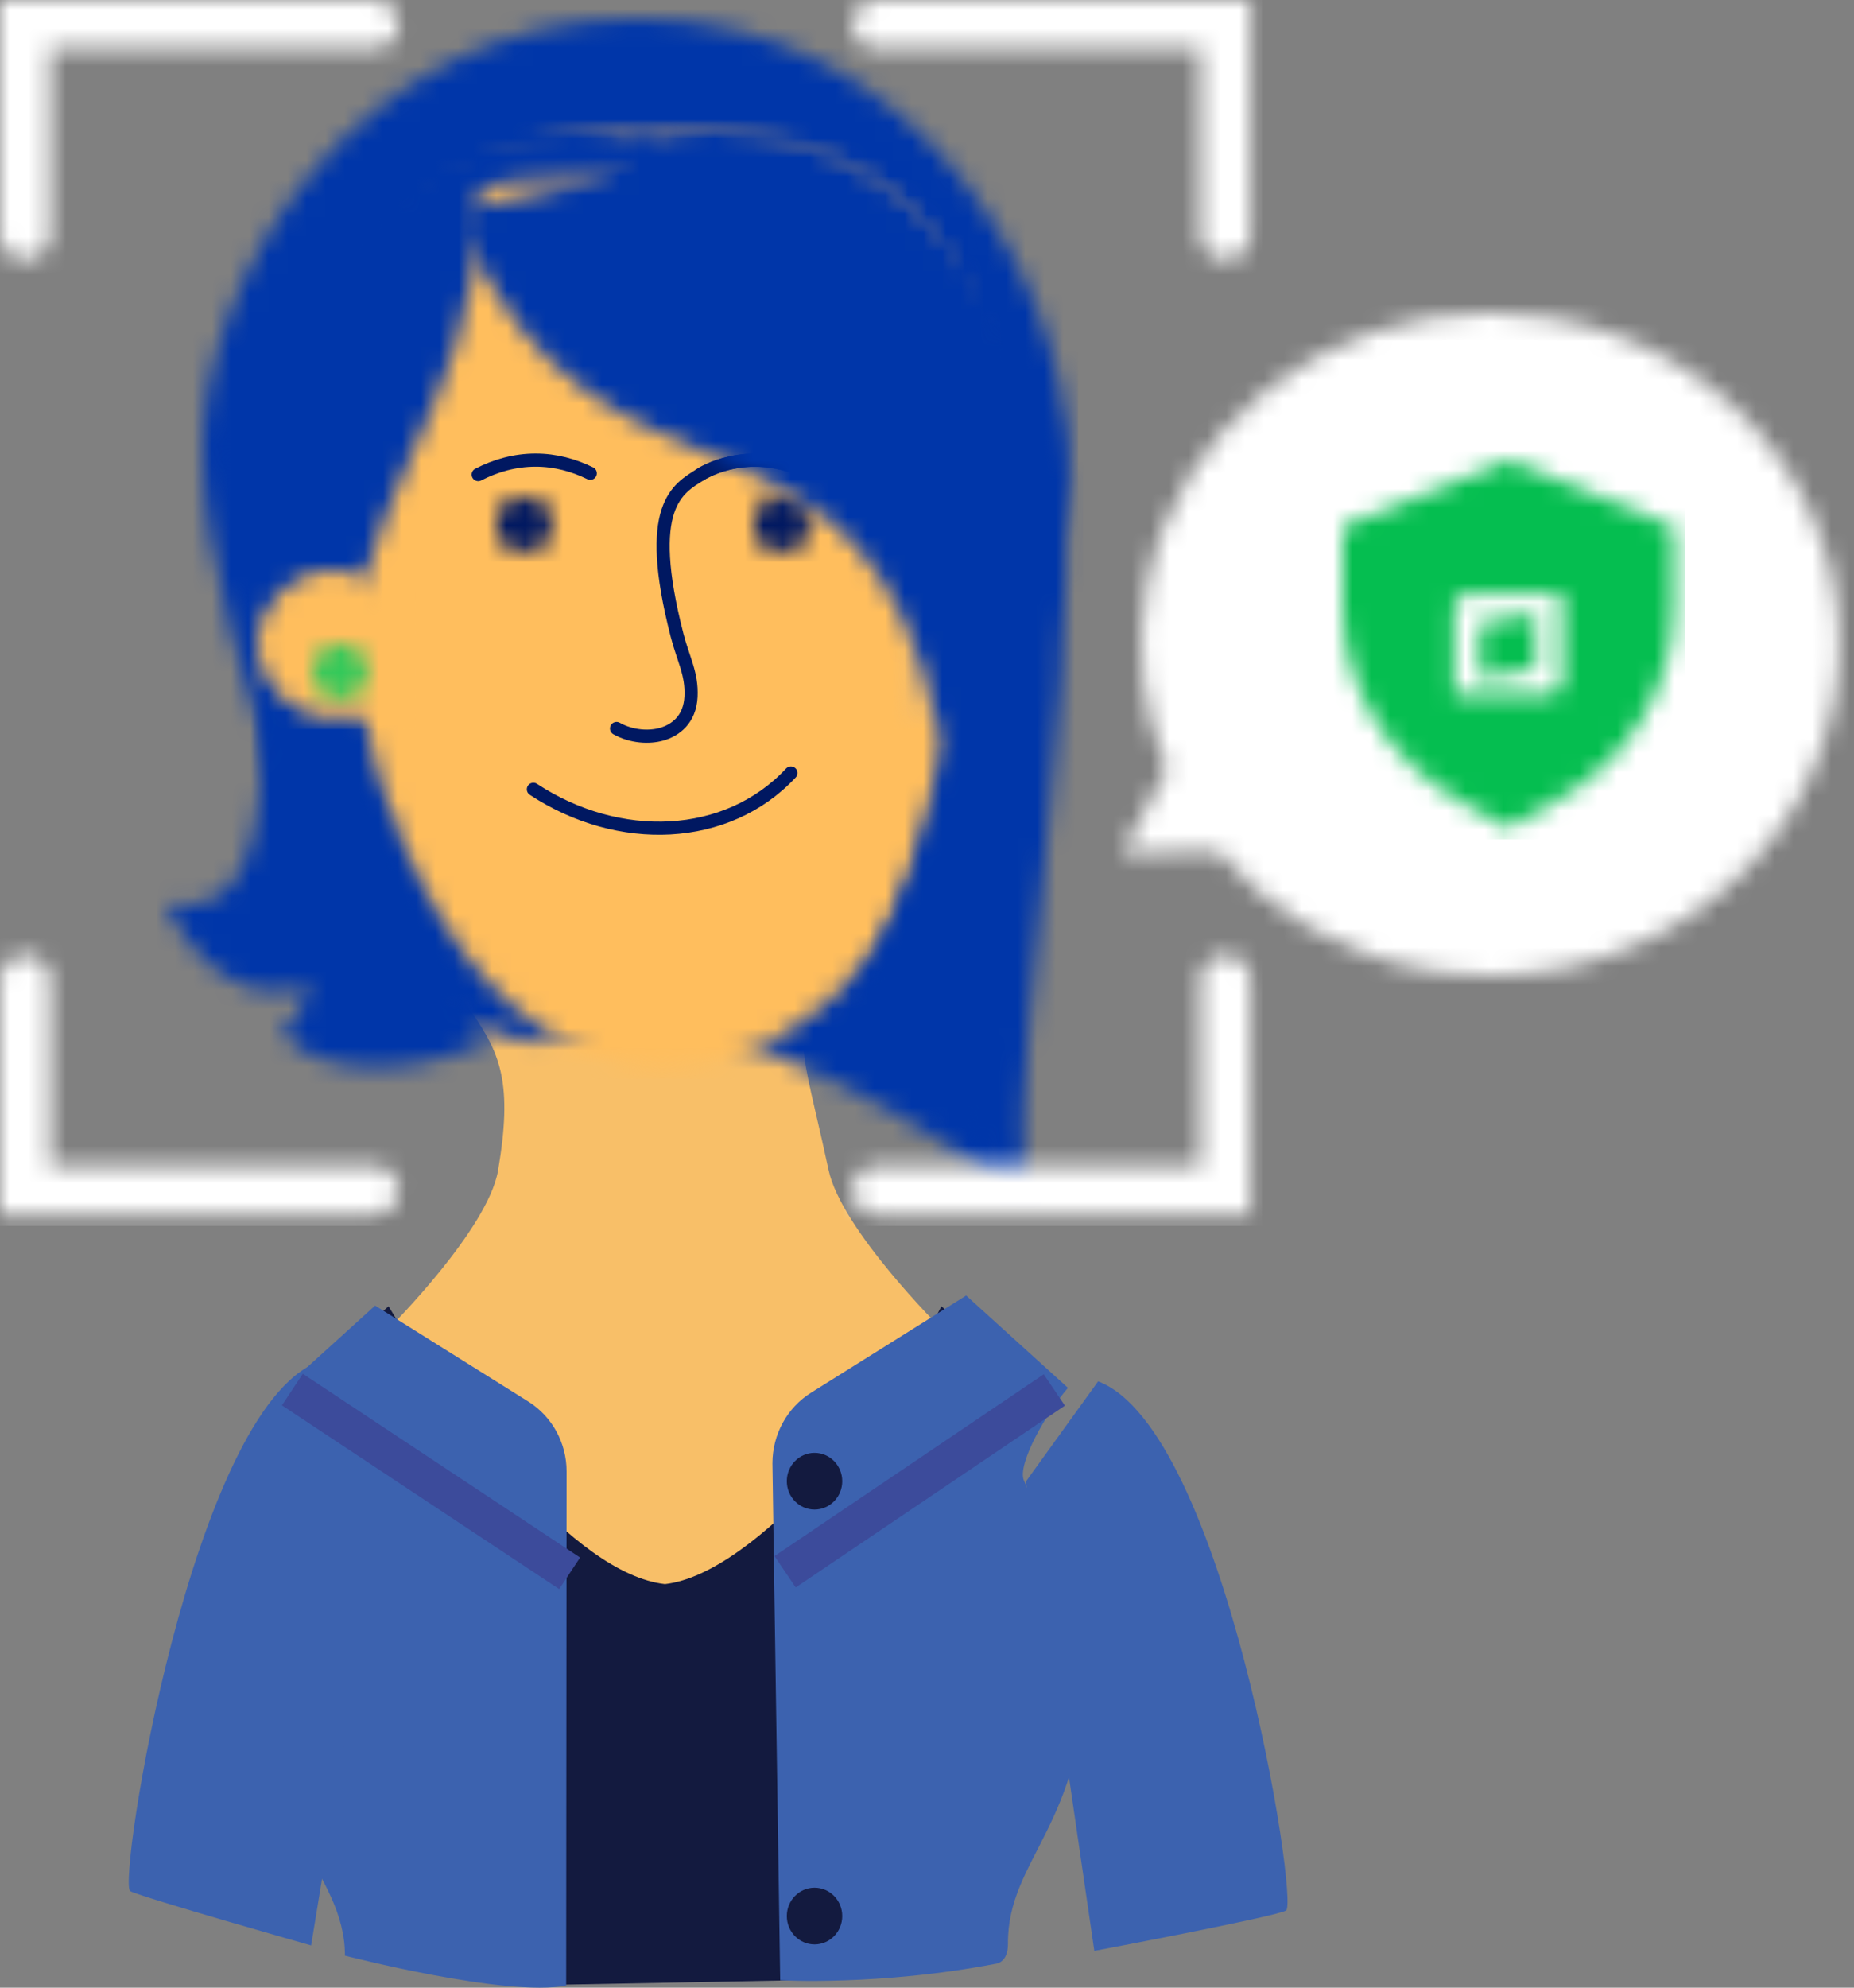 <?xml version="1.0" encoding="UTF-8"?>
<svg width="98px" height="105px" viewBox="0 0 98 105" version="1.1" xmlns="http://www.w3.org/2000/svg" xmlns:xlink="http://www.w3.org/1999/xlink">
    <rect x="0" y="0" width="98" height="105" fill="#808080" stroke="none"/>
    <title>Group</title>
    <defs>
        <path d="M1.306,14.464 C0.681,17.829 1.117,21.135 2.381,24.082 L2.381,24.082 L0,28.545 L5.09,28.453 C7.792,31.648 11.677,33.965 16.264,34.732 L16.264,34.732 C26.295,36.408 35.863,30.053 37.633,20.536 L37.633,20.536 C39.404,11.019 32.706,1.945 22.676,0.269 L22.676,0.269 C21.594,0.088 20.516,0.001 19.454,0 L19.454,0 C10.669,0 2.886,5.974 1.306,14.464 L1.306,14.464 Z" id="path-1"></path>
        <path d="M0,22.829 C0,33.469 9.288,53.279 9.288,53.279 L9.288,53.279 C9.288,53.279 11.813,51.848 15.639,53.627 L15.639,53.627 C17.946,54.7 22.111,53.5 24.489,53.499 L24.489,53.499 C31.78,53.495 43.342,62.222 43.342,62.222 L43.342,62.222 C43.342,62.222 39.924,54.441 40.821,48.425 L40.821,48.425 C42.238,38.923 45.694,26.271 45.694,22.829 L45.694,22.829 C45.694,14.343 37.98,0.026 23.027,0 L23.027,0 C8.075,0.026 0,13.782 0,22.829 L0,22.829 Z" id="path-3"></path>
        <path d="M0,17.777 C0,18.533 1.32,25.521 1.32,26.278 L1.32,26.278 C1.32,36.5 7.897,49.583 17.502,49.583 L17.502,49.583 C26.057,49.583 33.767,40.547 33.56,26.278 L33.56,26.278 L35,17.621 C35,8.379 31.589,0 17.502,0 L17.502,0 C4.436,0 0,7.902 0,17.777 L0,17.777 Z" id="path-5"></path>
        <path d="M21.687,0 C7.571,0.002 3.364,17.09 3.364,17.09 L3.364,17.09 C7.482,40.143 3.372,41.485 0,40.919 L0,40.919 C0,40.919 2.719,47.155 7.626,45.186 L7.626,45.186 C7.405,46.116 6.986,47.045 6.175,47.566 L6.175,47.566 C7.033,49.534 11.969,50.583 16.913,48.247 L16.913,48.247 C16.913,48.247 9.629,33.345 9.501,31.842 L9.501,31.842 C9.504,18.66 16.517,15.43 16.517,3.76 L16.517,3.76 C16.517,1.458 26.451,4.198 26.247,0.552 L26.247,0.552 C24.625,0.173 23.111,0 21.694,0 L21.694,0 C21.692,0 21.69,0 21.687,0 L21.687,0 Z" id="path-7"></path>
        <path d="M0,3.893 C0,5.991 1.937,7.696 3.615,7.778 L3.615,7.778 L7.53,7.697 C7.53,7.697 7.778,4.203 7.778,3.893 L7.778,3.893 C7.778,1.743 6.114,0 3.977,0 L3.977,0 C1.838,0 0,1.743 0,3.893 L0,3.893 Z" id="path-9"></path>
        <path d="M0,1.458 C0,2.265 0.653,2.917 1.458,2.917 L1.458,2.917 C2.264,2.917 2.917,2.265 2.917,1.458 L2.917,1.458 C2.917,0.652 2.264,0 1.458,0 L1.458,0 C0.653,0 0,0.652 0,1.458 L0,1.458 Z" id="path-11"></path>
        <path d="M0,1.035 L0,1.881 C0,2.45 0.656,2.917 1.459,2.917 L1.459,2.917 C2.261,2.917 2.917,2.45 2.917,1.881 L2.917,1.881 L2.917,1.035 C2.917,0.466 2.261,0 1.459,0 L1.459,0 C0.656,0 0,0.466 0,1.035 L0,1.035 Z" id="path-13"></path>
        <path d="M0,1.035 L0,1.881 C0,2.45 0.657,2.917 1.459,2.917 L1.459,2.917 C2.261,2.917 2.917,2.45 2.917,1.881 L2.917,1.881 L2.917,1.035 C2.917,0.466 2.261,0 1.459,0 L1.459,0 C0.657,0 0,0.466 0,1.035 L0,1.035 Z" id="path-15"></path>
        <path d="M0,3.893 C0,4.203 0.248,7.697 0.248,7.697 L0.248,7.697 L4.163,7.778 C5.841,7.696 7.778,5.991 7.778,3.893 L7.778,3.893 C7.778,1.743 5.939,0 3.801,0 L3.801,0 C1.663,0 0,1.743 0,3.893 L0,3.893 Z" id="path-17"></path>
        <path d="M0,1.459 C0,2.264 0.652,2.917 1.459,2.917 L1.459,2.917 C2.263,2.917 2.917,2.264 2.917,1.459 L2.917,1.459 C2.917,0.652 2.263,0 1.459,0 L1.459,0 C0.652,0 0,0.652 0,1.459 L0,1.459 Z" id="path-19"></path>
        <path d="M9.097,0.506 C8.891,4.07 -0.839,3.057 0.058,5.139 L0.058,5.139 C7.465,22.318 21.355,12.054 25.384,32.112 L25.384,32.112 C25.384,35.253 22.483,43.166 21.039,45.584 L21.039,45.584 C21.039,45.584 26.779,53.76 29.7,56.389 L29.7,56.389 C29.7,43.273 32.337,33.639 32.063,18.166 L32.063,18.166 C32.063,18.166 27.874,0.002 13.426,0 L13.426,0 C12.073,0 10.634,0.159 9.097,0.506 L9.097,0.506 Z" id="path-21"></path>
        <path d="M46.375,0 C45.643,0 45.05,0.575 45.05,1.284 L45.05,1.284 C45.05,1.96 45.591,2.514 46.276,2.563 L46.276,2.563 L46.375,2.567 L63.462,2.566 L63.461,12.425 C63.461,13.102 64.002,13.655 64.687,13.704 L64.687,13.704 L64.787,13.709 C65.484,13.709 66.057,13.184 66.108,12.52 L66.108,12.52 L66.111,12.425 L66.111,0 L46.375,0 Z M0,0 L0,12.425 L0.004,12.52 C0.054,13.184 0.626,13.709 1.325,13.709 L1.325,13.709 L1.424,13.704 C2.11,13.655 2.65,13.102 2.65,12.425 L2.65,12.425 L2.65,2.566 L19.736,2.567 L19.835,2.563 C20.521,2.514 21.061,1.96 21.061,1.284 L21.061,1.284 C21.061,0.575 20.469,0 19.736,0 L19.736,0 L0,0 Z M63.465,51.646 L63.461,51.742 L63.462,61.599 L46.375,61.6 C45.677,61.6 45.105,62.123 45.054,62.787 L45.054,62.787 L45.05,62.883 C45.05,63.56 45.591,64.114 46.277,64.162 L46.277,64.162 L46.375,64.167 L66.111,64.167 L66.111,51.742 C66.111,51.033 65.518,50.458 64.787,50.458 L64.787,50.458 C64.088,50.458 63.516,50.982 63.465,51.646 L63.465,51.646 Z M0,51.742 L0,64.167 L19.736,64.167 L19.835,64.162 C20.521,64.114 21.061,63.56 21.061,62.883 L21.061,62.883 L21.058,62.787 C21.007,62.123 20.435,61.6 19.736,61.6 L19.736,61.6 L2.65,61.599 L2.65,51.742 L2.647,51.646 C2.596,50.982 2.024,50.458 1.325,50.458 L1.325,50.458 C0.594,50.458 0,51.033 0,51.742 L0,51.742 Z" id="path-23"></path>
        <path d="M0,3.511 L0,7.778 C0,11.996 2.375,15.879 6.26,18.056 L6.26,18.056 L8.75,19.444 L11.224,18.054 C15.118,15.879 17.5,12.002 17.5,7.778 L17.5,7.778 L17.5,3.511 L8.75,0 L0,3.511 Z M5.889,7.724 C5.889,7.358 6.208,7.056 6.596,7.056 L6.596,7.056 L11.611,7.056 L11.611,11.721 C11.611,12.087 11.293,12.388 10.904,12.388 L10.904,12.388 L5.889,12.388 L5.889,7.724 Z M7.24,8.613 L7.24,11.538 L10.216,11.049 L10.216,8.121 L7.24,8.613 Z" id="path-25"></path>
    </defs>
    <g id="Page-2" stroke="none" stroke-width="1" fill="none" fill-rule="evenodd">
        <g id="Group-4-Copy-2" transform="translate(-0, -133)">
            <g id="Group" transform="translate(0, 133)">
                <g id="Group-23" transform="translate(13.611, 41.806)">
                    <path d="M30.186,20 C28.251,10.971 27.776,13.866 32.979,0.154 L21.478,1.161 L4.958,0 C10.16,13.712 14.269,10.92 12.716,20.026 C12.182,23.155 6.925,28.388 6.925,28.388 L22.176,53.049 L36.151,28.388 C36.151,28.388 30.862,23.155 30.186,20" id="Fill-9" fill="#F8BF68"></path>
                    <path d="M38.311,60.669 C37.929,57.761 41.948,53.64 42.3,46.19 C42.423,43.587 40.67,40.364 39.133,36.745 C38.778,35.911 40.294,33.249 41.411,31.965 L36.151,27.198 C33.408,32.607 26.347,41.334 21.538,41.876 C16.73,41.334 10.55,33.198 6.925,27.198 L1.665,31.965 C2.782,33.249 4.298,35.911 3.943,36.745 C2.406,40.364 0.776,43.583 0.776,46.19 C0.776,54.533 4.703,56.318 5.515,60.664 C5.895,62.699 10.109,62.329 15.977,63.038 L29.504,62.782 C32.016,62.405 38.549,62.477 38.311,60.669" id="Fill-11" fill="#131A3F"></path>
                    <path d="M39.668,60.877 C39.636,56.349 43.75,54.598 43.75,46.063 C43.75,43.396 42.082,40.102 40.51,36.399 C40.147,35.546 41.698,32.822 42.84,31.509 L37.459,26.632 L29.265,31.761 C27.994,32.556 27.219,33.97 27.219,35.493 L27.629,62.802 C27.629,62.802 32.887,63.105 38.999,61.935 C38.999,61.935 39.676,61.91 39.668,60.877" id="Fill-13" fill="#3C62AF"></path>
                    <path d="M16.316,63.081 L16.338,35.922 C16.338,34.416 15.572,33.019 14.316,32.232 L6.217,27.163 L0.899,31.984 C2.028,33.282 3.561,35.973 3.203,36.818 C1.648,40.477 0,43.732 0,46.368 C0,54.803 4.622,57.027 4.622,61.503 C4.622,61.503 13.184,63.713 16.316,63.081" id="Fill-15" fill="#3C62AF"></path>
                    <path d="M30.909,36.439 C30.909,37.266 30.253,37.937 29.444,37.937 C28.635,37.937 27.979,37.266 27.979,36.439 C27.979,35.612 28.635,34.941 29.444,34.941 C30.253,34.941 30.909,35.612 30.909,36.439" id="Fill-17" fill="#131A3F"></path>
                    <path d="M30.909,59.41 C30.909,60.238 30.253,60.908 29.444,60.908 C28.635,60.908 27.979,60.238 27.979,59.41 C27.979,58.583 28.635,57.913 29.444,57.913 C30.253,57.913 30.909,58.583 30.909,59.41" id="Fill-19" fill="#131A3F"></path>
                    <line x1="42.119" y1="31.619" x2="27.889" y2="41.224" id="Stroke-21" stroke="#3C4B9B" stroke-width="2"></line>
                </g>
                <g id="Group-26" transform="translate(59.306, 16.528)">
                    <mask id="mask-2" fill="white">
                        <use xlink:href="#path-1"></use>
                    </mask>
                    <g id="Clip-25"></g>
                    <polygon id="Fill-24" fill="#FFFFFF" mask="url(#mask-2)" points="-0.602 36.995 40.005 36.995 40.005 -1.996 -0.602 -1.996"></polygon>
                </g>
                <g id="Group-29" transform="translate(10.694, 0.972)">
                    <mask id="mask-4" fill="white">
                        <use xlink:href="#path-3"></use>
                    </mask>
                    <g id="Clip-28"></g>
                    <polygon id="Fill-27" fill="#0036A9" mask="url(#mask-4)" points="-0.596 62.824 46.29 62.824 46.29 -0.602 -0.596 -0.602"></polygon>
                </g>
                <g id="Group-32" transform="translate(17.5, 6.806)">
                    <mask id="mask-6" fill="white">
                        <use xlink:href="#path-5"></use>
                    </mask>
                    <g id="Clip-31"></g>
                    <polygon id="Fill-30" fill="#FFBE5D" mask="url(#mask-6)" points="-0.584 50.181 35.584 50.181 35.584 -0.597 -0.584 -0.597"></polygon>
                </g>
                <g id="Group-39" transform="translate(25.278, 24.306)" stroke="#001861" stroke-linecap="round" stroke-width="0.694">
                    <path d="M5.923,0.696 C5.047,0.266 4.077,0 3.034,0 C1.938,0 0.918,0.292 0,0.764" id="Stroke-33"></path>
                    <path d="M17.5,0.696 C16.623,0.266 15.654,0 14.611,0 C13.457,0 12.362,0.373 11.741,0.764 C10.544,1.517 8.751,2.412 10.512,9.253 C10.843,10.541 11.305,11.273 11.248,12.495 C11.19,13.704 10.43,14.269 9.694,14.479 C9.054,14.662 8.116,14.629 7.312,14.177" id="Stroke-35"></path>
                    <path d="M17.5,0.696 C16.623,0.266 15.654,0 14.611,0 C13.457,0 12.362,0.373 11.741,0.764" id="Stroke-37"></path>
                </g>
                <g id="Group-42" transform="translate(8.75, 6.806)">
                    <mask id="mask-8" fill="white">
                        <use xlink:href="#path-7"></use>
                    </mask>
                    <g id="Clip-41"></g>
                    <polygon id="Fill-40" fill="#0036A9" mask="url(#mask-8)" points="-0.593 51.181 27.045 51.181 27.045 -4.203 -0.593 -4.203"></polygon>
                </g>
                <g id="Group-45" transform="translate(13.611, 30.139)">
                    <mask id="mask-10" fill="white">
                        <use xlink:href="#path-9"></use>
                    </mask>
                    <g id="Clip-44"></g>
                    <polygon id="Fill-43" fill="#FFBE5D" mask="url(#mask-10)" points="-0.583 8.382 8.361 8.382 8.361 -0.603 -0.583 -0.603"></polygon>
                </g>
                <g id="Group-48" transform="translate(16.528, 34.028)">
                    <mask id="mask-12" fill="white">
                        <use xlink:href="#path-11"></use>
                    </mask>
                    <g id="Clip-47"></g>
                    <polygon id="Fill-46" fill="#33C95A" mask="url(#mask-12)" points="-0.74 3.678 3.657 3.678 3.657 -0.762 -0.74 -0.762"></polygon>
                </g>
                <path d="M28.194,41.696 C32.704,44.658 38.427,44.456 41.806,40.833" id="Stroke-49" stroke="#001861" stroke-width="0.694" stroke-linecap="round"></path>
                <g id="Group-53" transform="translate(39.861, 26.25)">
                    <mask id="mask-14" fill="white">
                        <use xlink:href="#path-13"></use>
                    </mask>
                    <g id="Clip-52"></g>
                    <polygon id="Fill-51" fill="#001861" mask="url(#mask-14)" points="-0.701 3.428 3.617 3.428 3.617 -0.512 -0.701 -0.512"></polygon>
                </g>
                <g id="Group-56" transform="translate(26.25, 26.25)">
                    <mask id="mask-16" fill="white">
                        <use xlink:href="#path-15"></use>
                    </mask>
                    <g id="Clip-55"></g>
                    <polygon id="Fill-54" fill="#001861" mask="url(#mask-16)" points="-0.701 3.428 3.617 3.428 3.617 -0.512 -0.701 -0.512"></polygon>
                </g>
                <g id="Group-59" transform="translate(47.639, 30.139)">
                    <mask id="mask-18" fill="white">
                        <use xlink:href="#path-17"></use>
                    </mask>
                    <g id="Clip-58"></g>
                    <polygon id="Fill-57" fill="#F6BD68" mask="url(#mask-18)" points="-0.583 8.382 8.361 8.382 8.361 -0.603 -0.583 -0.603"></polygon>
                </g>
                <g id="Group-62" transform="translate(50.556, 32.083)">
                    <mask id="mask-20" fill="white">
                        <use xlink:href="#path-19"></use>
                    </mask>
                    <g id="Clip-61"></g>
                    <polygon id="Fill-60" fill="#FB9302" mask="url(#mask-20)" points="-0.692 3.629 3.608 3.629 3.608 -0.712 -0.692 -0.712"></polygon>
                </g>
                <g id="Group-65" transform="translate(24.306, 6.806)">
                    <mask id="mask-22" fill="white">
                        <use xlink:href="#path-21"></use>
                    </mask>
                    <g id="Clip-64"></g>
                    <polygon id="Fill-63" fill="#0036A9" mask="url(#mask-22)" points="-1.438 56.973 32.936 56.973 32.936 -4.141 -1.438 -4.141"></polygon>
                </g>
                <g id="Group-68">
                    <mask id="mask-24" fill="white">
                        <use xlink:href="#path-23"></use>
                    </mask>
                    <g id="Clip-67"></g>
                    <polygon id="Fill-66" fill="#FFFFFF" mask="url(#mask-24)" points="-0.596 64.762 66.706 64.762 66.706 -0.596 -0.596 -0.596"></polygon>
                </g>
                <g id="Group-71" transform="translate(70.972, 24.306)">
                    <mask id="mask-26" fill="white">
                        <use xlink:href="#path-25"></use>
                    </mask>
                    <g id="Clip-70"></g>
                    <polygon id="Fill-69" fill="#05BE50" mask="url(#mask-26)" points="-0.597 20.035 18.098 20.035 18.098 -0.591 -0.597 -0.591"></polygon>
                </g>
                <g id="Group-78" transform="translate(6.806, 71.944)">
                    <path d="M51.239,1.026 L47.421,6.318 L51.038,31.111 C51.038,31.111 60.462,29.339 61.169,28.984 C61.876,28.63 57.919,3.551 51.239,1.026" id="Fill-72" fill="#3C62AF"></path>
                    <path d="M10.012,0 L13.83,5.292 L9.639,30.824 C9.639,30.824 0.788,28.313 0.081,27.958 C-0.626,27.604 3.331,2.525 10.012,0" id="Fill-74" fill="#3C62AF"></path>
                    <line x1="8.648" y1="1.46" x2="23.305" y2="11.168" id="Stroke-76" stroke="#3C4B9B" stroke-width="2"></line>
                </g>
            </g>
        </g>
    </g>
</svg>